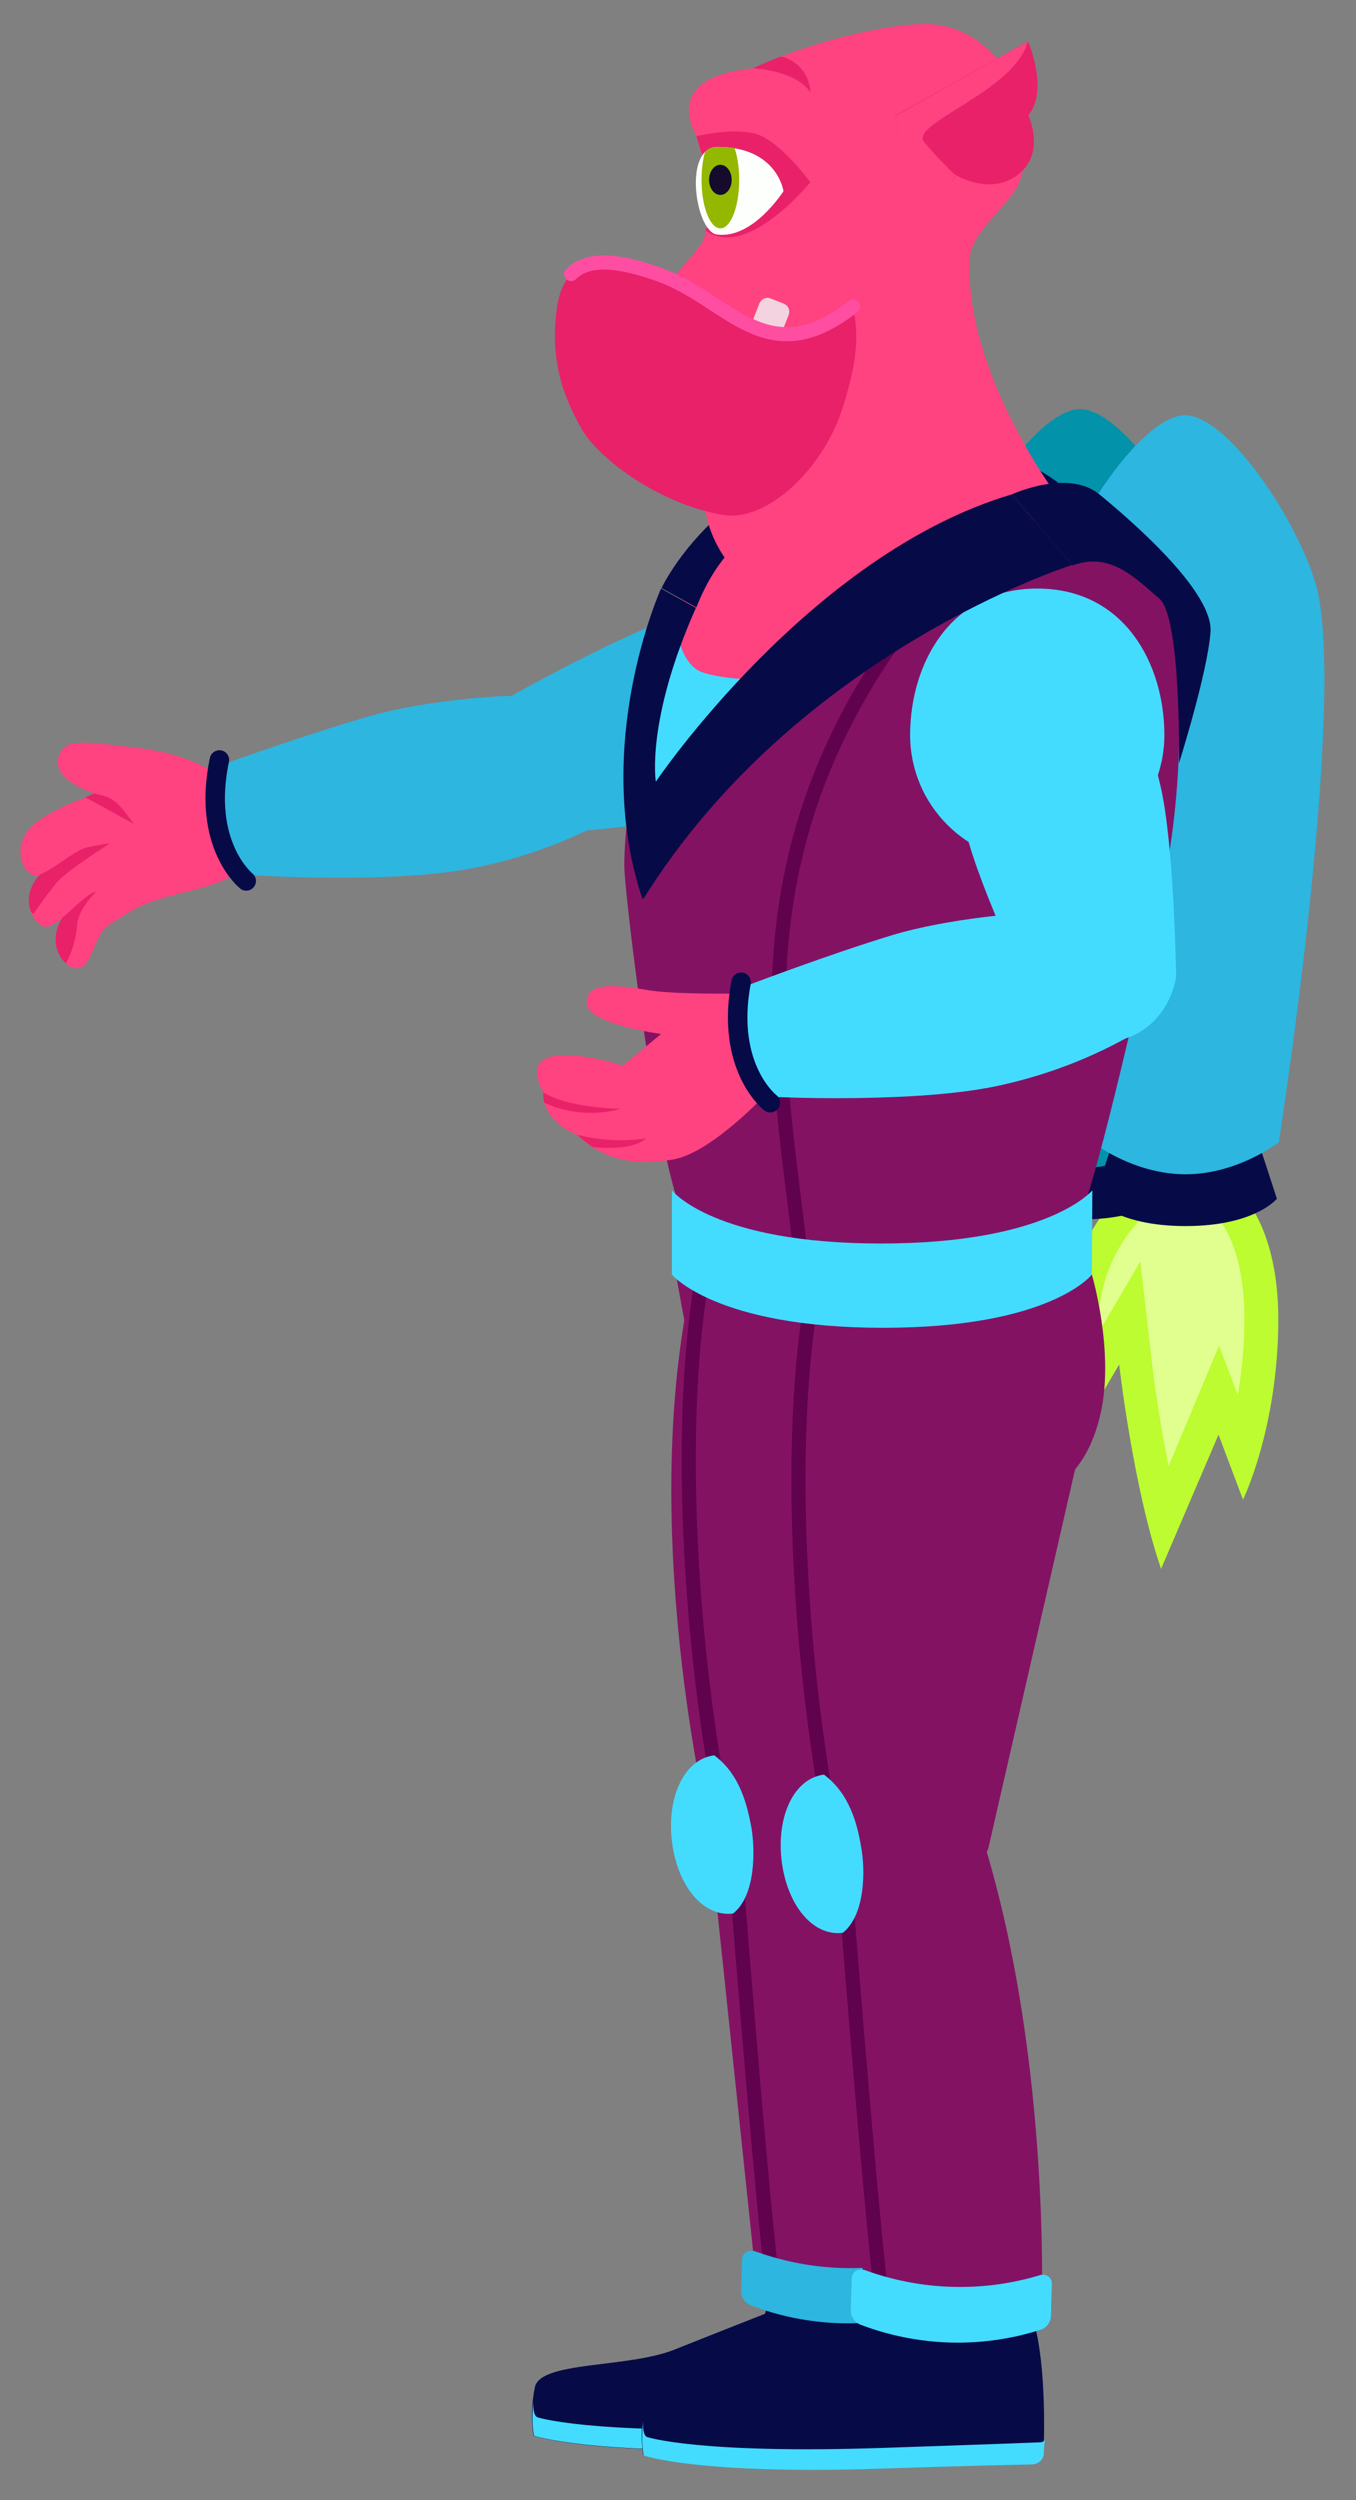 <?xml version="1.0" encoding="utf-8"?>
<!-- Generator: Adobe Illustrator 25.2.0, SVG Export Plug-In . SVG Version: 6.00 Build 0)  -->
<svg version="1.1" id="Layer_1" xmlns="http://www.w3.org/2000/svg" xmlns:xlink="http://www.w3.org/1999/xlink" x="0px" y="0px"
	 viewBox="0 0 288 531" style="enable-background:new 0 0 288 531;" xml:space="preserve">
<rect x="0" y="0" width="288" height="531" fill="#808080" stroke="none"/>
<style type="text/css">
	.st0{fill:#BCFC30;}
	.st1{fill:#E1FF8F;}
	.st2{fill:#060B47;}
	.st3{fill:#0292AA;}
	.st4{fill:#2DB6E0;}
	.st5{fill:#841263;}
	.st6{fill:#FF4280;}
	.st7{fill:#E82169;}
	.st8{fill:none;stroke:#060B47;stroke-width:4.13;stroke-linecap:round;stroke-miterlimit:10;}
	.st9{fill:none;stroke:#60024E;stroke-width:3;stroke-linecap:round;stroke-miterlimit:10;}
	.st10{fill:#43DCFF;}
	.st11{fill:#F2D3DF;}
	.st12{fill:#FDFFFD;}
	.st13{clip-path:url(#SVGID_2_);}
	.st14{fill:#94B700;}
	.st15{fill:#140B2D;}
	.st16{fill:none;stroke:#FF4DA2;stroke-width:3;stroke-linecap:round;stroke-miterlimit:10;}
	.st17{fill:none;stroke:#060B47;stroke-width:4.14;stroke-linecap:round;stroke-miterlimit:10;}
</style>
<g id="rockets">
	<path class="st0" d="M244.1,248.5c-9.8,6.5-16.1,16.9-17.4,28.6c-1.9,17.4,2.2,27.7,2.2,27.7l8.8-15c0,0,3,26.3,8.9,43.4l12.2-28.5
		l5.2,13.8c0,0,7.5-15.3,7.5-38.4C271.5,260.6,263.2,243.7,244.1,248.5z"/>
	<path class="st1" d="M248.2,311.4c-2.4-11.8-3.6-22.4-3.6-22.5l-2.4-21l-9.1,15.5c0.1-1.8,0.2-3.6,0.4-5.6
		c1-9.1,5.8-17.4,13.2-22.8c1.1-0.2,2.3-0.4,3.4-0.4c2.8,0,6.8,0.6,10.1,6.3c2.7,4.6,4.1,11.4,4.1,19.1c0,5.5-0.5,10.9-1.4,16.3
		l-4-10.5L248.2,311.4z"/>
	<path class="st2" d="M248.9,253.2c0,0-4.7,5.8-19.4,5.8s-19.4-5.8-19.4-5.8l6-18.1h27L248.9,253.2z"/>
	<path class="st3" d="M249.2,241.3c0,0-8.7,6.8-19.8,6.8s-19.7-6.8-19.7-6.8S196,154,201.1,125.5c2.3-13,18.6-38.6,28.3-38.6
		s26,25.6,28.4,38.6C262.9,154,249.2,241.3,249.2,241.3z"/>
	<path class="st2" d="M271.2,254.6c0,0-4.7,5.8-19.4,5.8s-19.4-5.8-19.4-5.8l5.9-18.1h27L271.2,254.6z"/>
	<path class="st4" d="M271.6,242.6c0,0-8.7,6.8-19.8,6.8s-19.8-6.8-19.8-6.8s-13.7-87.3-8.6-115.8c2.3-13,18.6-38.6,28.3-38.6
		s26,25.6,28.4,38.6C285.3,155.3,271.6,242.6,271.6,242.6z"/>
</g>
<path id="hips" class="st5" d="M233.8,300c-5.3,24-26.1,20.3-42.2,20.3s-32.7-1.7-38.8-12.8c-4.9-8.9-9.8-40.4-9.8-40.4l88.9,3.6
	C231.9,270.7,236.7,286.9,233.8,300z"/>
<g id="b-hand">
	<path class="st6" d="M14,204.6L14,204.6c-2-1.8-3.4-5.5-0.7-9.8c2.9-4.5,7.9-8.6,10.7-10.7c1.2-0.9,2.1-1.5,2.1-1.5
		c9.5-3.6,9.4,6.3,9.4,6.3s-10,5.9-12.6,7.7s-3.2,7.6-5.7,8.9C16,205.9,14.8,205.5,14,204.6z"/>
	<path class="st7" d="M14,204.6L14,204.6c-2-1.8-3.4-5.5-0.7-9.8c2.9-4.5,7.9-8.6,10.7-10.7c0.6,0,1.2,0.2,1.7,0.6
		c0,0-8.8,6.3-9.3,11.5C16.2,199.2,15.4,202,14,204.6z"/>
	<path class="st6" d="M49.8,164l-24.7,1.5c0,0-6.6,11,1.8,28.4c9.4-5.2,18.5-4.2,24.8-9.6C55.7,180.9,66.2,165,49.8,164z"/>
	<path class="st6" d="M10.2,196.8c-1.2,0.3-2.8-1-3.6-3c-0.9-2.2-0.7-5.4,2.2-8.3c3.6-3.6,9.1-6.4,12.3-7.9c1.7-0.8,2.8-1.2,2.8-1.2
		c10-1.4,8.9,9.5,8.9,9.5s-9.9,2.4-12.8,3.6S12.9,196.1,10.2,196.8z"/>
	<path class="st7" d="M7.1,194.1l-0.5-0.4c-0.9-2.2-0.7-5.4,2.2-8.3c3.6-3.6,9.1-6.4,12.3-7.9l2.6,1.4c0,0-9.6,6-11.8,8.7
		S7.1,194.1,7.1,194.1z"/>
	<path class="st6" d="M24,167.6c0,0-10.1,2.4-16.2,7S5,186.2,7.7,185.9s7.6-5.1,10.7-5.9s13.2-2,13.2-2S34.2,167.5,24,167.6z"/>
	<polygon class="st7" points="18.1,169.3 33.9,178 30.9,164.3 	"/>
	<path class="st6" d="M47.6,165.6c0,0-5.6-5.2-17.9-6.7s-15.9-2.1-17.2,1.7s3.5,7,9.4,8.4s5.5,9.8,15.6,11.1S54.4,170.3,47.6,165.6z
		"/>
</g>
<path id="b-arm" class="st4" d="M107.9,148.2c0,0-8.9,6.6-5.6,17.5s14.3,11.4,14.3,11.4s28.2-2.1,40.5-5.8s22.5-7.2,29.1-11.4
	c4.6-2.9,11.7-8.4,7.6-21.9s-13-14.2-18.4-14c-7.8,0.2-18.3,2.9-30.6,6.6C132.5,134.3,107.9,148.2,107.9,148.2z"/>
<g id="b-forearm">
	<path class="st4" d="M54,185.9c0,0-6.2-1.9-7.6-9.7c-1.8-9.7,2.2-14.3,2.2-14.3s17-6.1,29.9-9.8s29.2-4.3,29.2-4.3
		c6.6,0.6,12.7,3.9,16.8,9.1c8,10.3,7.6,15.5,7.6,15.5c-9.4,5.5-19.7,9.5-30.3,11.7C84.3,187.9,54,185.9,54,185.9z"/>
	<path class="st8" d="M52.3,187.1c0,0-9.5-7.6-5.7-25.7"/>
</g>
<g id="b-thigh">
	<path class="st5" d="M186.5,388.5c0,0-3.8,10.4-17.9,10.4s-17.9-10.4-17.9-10.4s-15.9-65.6-3.2-118.8c2.5-10.2,13.7-15.8,26.8-12.1
		c16.1,4.6,31.9,45.4,31.9,45.4L186.5,388.5z"/>
	<path class="st9" d="M150.3,265.4c-7.1,31.8-4.2,84.4,4.1,124.2"/>
</g>
<g id="b-calf">
	<path class="st2" d="M194.3,484.5c4.2,6.2,4.3,23.2,4.1,30.8c-0.1,2.1-1.8,3.8-3.9,3.9c-5,0.1-15,0.4-30.8,0.9
		c-39,1.3-50.4-2.8-50.4-2.8c-0.5-3.4-0.4-6.9,0.3-10.3c1.2-5.6,19.7-4,29.7-8s19.2-7.6,19.2-7.6C166.9,471.4,185.7,472,194.3,484.5
		z"/>
	<path class="st10" d="M198.4,516.8c0,1.3-1.1,2.3-2.4,2.4c-4.3,0.1-14.7,0.3-32.2,0.9c-39,1.2-50.4-2.8-50.4-2.8
		c-0.4-2.4-0.4-4.9-0.1-7.3c-0.2,3.3,0.9,3.4,0.9,3.4s10.8,3.6,49.8,2.3c23.9-0.8,33.8-1.2,33.8-1.2s0.8-0.1,0.9-0.8
		C198.4,514.9,198.4,516,198.4,516.8z"/>
	<path class="st5" d="M197.9,488.1l-37.5-5.7l-10.1-96.1c0,0,32.8-7.5,35.4,1C200.2,434.6,197.9,488.1,197.9,488.1z"/>
	<path class="st9" d="M155.8,391.2c0,0,5.2,67.9,8.5,96.1"/>
	<path class="st10" d="M159.6,388.2c0.8,4.8,0.9,14.4-3.9,18.2c-6.5,0.8-11.9-6.1-13-15.4s2.6-17.4,9-18.2
		C157.2,376.9,158.7,383.4,159.6,388.2z"/>
	<path class="st4" d="M199.9,487.7c0,1.3-0.9,2.5-2.2,3c-12.5,4-26,3.6-38.3-1.1c-1.2-0.5-2-1.7-2-3.1l0.2-6.6c0-1.1,0.9-1.9,2-1.9
		c0.2,0,0.4,0.1,0.7,0.1c12,4.4,25.1,4.8,37.3,1.1c1-0.3,2.1,0.2,2.4,1.2c0.1,0.2,0.1,0.4,0.1,0.7L199.9,487.7z"/>
</g>
<g id="f-thigh">
	<path class="st5" d="M209.9,392.6c0,0-3.8,10.4-17.9,10.4s-18-10.4-18-10.4s-16-65.6-3.2-118.8c2.5-10.2,13.7-15.8,26.8-12.1
		c16.1,4.6,31.9,45.3,31.9,45.3L209.9,392.6z"/>
	<path class="st9" d="M173.6,269.5c-7.1,31.8-4.2,84.4,4.1,124.2"/>
</g>
<g id="f-calf">
	<path class="st2" d="M217.6,488.6c4.2,6.2,4.3,23.2,4.1,30.8c-0.1,2.1-1.8,3.8-3.9,3.9c-5,0.1-15,0.4-30.8,0.9
		c-39,1.3-50.4-2.8-50.4-2.8c-0.5-3.4-0.4-6.9,0.3-10.3c1.2-5.6,19.7-4,29.7-8s19.2-7.6,19.2-7.6C190.2,475.5,209,476.1,217.6,488.6
		z"/>
	<path class="st10" d="M221.7,521c0,1.3-1.1,2.3-2.4,2.4c-4.3,0.1-14.7,0.3-32.2,0.9c-39,1.3-50.4-2.8-50.4-2.8
		c-0.4-2.4-0.4-4.9-0.1-7.3c-0.2,3.3,0.9,3.4,0.9,3.4s10.8,3.6,49.8,2.3c23.9-0.8,33.8-1.2,33.8-1.2s0.8-0.1,0.9-0.8
		C221.8,519,221.7,520.1,221.7,521z"/>
	<path class="st5" d="M221.2,492.2l-37.5-5.7l-10.1-96.1c0,0,32.9-7.5,35.4,1C223.5,438.8,221.2,492.2,221.2,492.2z"/>
	<path class="st9" d="M179.1,395.3c0,0,5.2,67.9,8.5,96.2"/>
	<path class="st10" d="M182.9,392.3c0.9,4.8,0.9,14.4-3.9,18.2c-6.5,0.8-11.9-6.1-13-15.4s2.6-17.4,9-18.2
		C180.5,381,182.1,387.5,182.9,392.3z"/>
	<path class="st10" d="M223.2,491.8c0,1.4-0.9,2.6-2.2,3c-12.5,4-26,3.6-38.3-1.1c-1.2-0.5-2-1.7-2-3.1l0.2-6.7c0-1.1,0.9-1.9,2-1.9
		c0.2,0,0.4,0.1,0.7,0.1c12,4.4,25.1,4.8,37.3,1.1c1-0.3,2.1,0.2,2.4,1.2c0.1,0.2,0.1,0.4,0.1,0.7L223.2,491.8z"/>
</g>
<g id="torso">
	<path class="st6" d="M172.1,105c0,0-18,3.7-24.2,16.9s-15.4,26.4-8.5,56.5c0,0,68.3-59,81.1-63.1s10.1-0.5,3.9-10.3
		S172.1,105,172.1,105z"/>
	<path class="st2" d="M140.5,124.9c0,0,7.7-16.7,28.6-26.1s45.8-5.9,58.6,6.2s18.4,18.4,18.4,18.4s-6.4-9.4-20.6-6
		s-14.8-20.6-35.1-16.8c-30.4,5.7-38.3,17.9-42.5,28.4L140.5,124.9z"/>
	<path class="st5" d="M247.7,184.8c-0.9,4.6-11.4,52.4-16.7,69.1c-5.5,17.6-31.3,19-42.2,19.2c-11.2,0.2-39.2,0.3-45.1-18.7
		c-5.5-17.7-11.1-65.7-11.1-70.3c-0.1-16,6.7-39.2,6.7-39.2s-1.7,22.9,0,25.2c0,0,17.9-29.2,85-65c4.7,2.3,20.3,14.7,21.8,18.4
		C252,138.6,251.3,165.7,247.7,184.8z"/>
	<path class="st9" d="M202.6,120.1c-52,58.4-35.6,109.8-31.8,153.8"/>
	<path class="st10" d="M143.2,126.5c0,0-0.7,14.3,6.3,16.4s17.2,1.3,17.2,1.3l-27.5,34.3C139.3,178.5,134.2,161.1,143.2,126.5z"/>
	<path class="st10" d="M247.3,156.1c0,14.9-12.1,27-27,27s-27-12.1-27-27s8.4-31.1,27-31.1S247.3,141.1,247.3,156.1z"/>
	<path class="st2" d="M139.3,166.1c0,0-2.2-12.9,8.5-37l-7.4-4.1c0,0-15,33.1-3.9,66.1L139.3,166.1z"/>
	<path class="st10" d="M231.9,270.7c0,0-8.7,11.3-44.3,11.3s-44.9-11.3-44.9-11.3v-17.9c0,0,8.7,11.3,44.4,11.3s44.9-11.3,44.9-11.3
		L231.9,270.7z"/>
</g>
<g id="head">
	<path class="st6" d="M224.3,105c0,0-17.1,25.2-44.2,25.2S150,109.3,150,109.3c-1.9-10.5-24.7-27.3-6.1-51.4c1-1.3,5.1-5.6,5.6-7.2
		c2.3-7.8-0.6-18.6-1.6-21.8c-0.2-0.6-7.8-12.5,12.1-14.4c1.8-0.9,3.8-1.7,5.9-2.5c10.5-4,23.1-6.9,30.6-6.9
		c15.2,0,25.2,17.7,20.1,33.3c-1.5,4.6-10.3,10.7-10.6,16.2C204.5,78.3,224.3,105,224.3,105z"/>
	<path class="st7" d="M172.1,38.7c0,0-13.4,16.6-22.2,10.3c2.3-7.8-1-16.8-2-20.1c2.4-0.5,8.5-1.6,12.5-0.5
		C165.5,29.7,172.1,38.7,172.1,38.7z"/>
	<path class="st7" d="M218.4,24.5c0,0,3.8,8-2.2,12.6s-13.3,0-13.3,0c-0.2,0.6-0.4,1.2-0.8,1.7c-0.8,1.4-2.3,2.3-3.9,2.3
		c-6.8,0-8-16.6-8-16.6l28.1-15.7C218.4,8.8,222.8,19.2,218.4,24.5z"/>
	<path class="st6" d="M196.3,30.2c2.1,2.5,4.3,4.8,6.6,7l-0.8,1.7c-0.8,1.4-2.3,2.3-3.9,2.3c-6.8,0-8-16.6-8-16.6l28.1-15.8
		C215.5,19.5,193,26.2,196.3,30.2z"/>
	<path class="st11" d="M162.4,74.8l-2.8-1.1c-0.9-0.4-1.4-1.4-1-2.4l2.7-6.9c0.4-0.9,1.4-1.4,2.4-1l2.8,1.1c0.9,0.4,1.4,1.4,1,2.4
		l-2.7,6.9C164.4,74.7,163.3,75.2,162.4,74.8z"/>
	<path class="st7" d="M178.9,86.8c-4.2,13.1-16.1,23.9-25,22.6c-13.2-2-26.9-11.8-30.6-18.7c-2.7-5-6.8-12.9-5-25.4
		c1.5-10.6,9.4-11.4,22.2-6.6c14.3,5.3,22.5,20.9,40.7,6.6C182.6,72,181.7,78,178.9,86.8z"/>
	<path class="st12" d="M166.4,40.6c0,0-1.3-9.4-14-9.4c-7.4,0-4.7,17.9-0.2,18.6C159.9,50.9,166.4,40.6,166.4,40.6z"/>
	<g>
		<g>
			<defs>
				<path id="SVGID_1_" d="M166.4,40.6c0,0-1.3-9.4-14-9.4c-7.4,0-4.7,17.9-0.2,18.6C159.9,50.9,166.4,40.6,166.4,40.6z"/>
			</defs>
			<clipPath id="SVGID_2_">
				<use xlink:href="#SVGID_1_"  style="overflow:visible;"/>
			</clipPath>
			<g class="st13">
				<ellipse class="st14" cx="153" cy="38.2" rx="4" ry="10.3"/>
				<ellipse class="st15" cx="153" cy="38.2" rx="2.4" ry="3.2"/>
			</g>
		</g>
	</g>
	<path class="st7" d="M172.1,19.6c-3.1-4.7-12.1-5.1-12.1-5.1c1.8-0.9,3.8-1.7,5.9-2.5C169.4,12.8,172,15.9,172.1,19.6z"/>
	<path class="st16" d="M121.3,58.2c3.6-3.6,10.2-3,19.2,0.3c14.3,5.3,22.5,20.9,40.7,6.6"/>
</g>
<g id="f-hand">
	<path class="st6" d="M124.6,213c0,4.5,15.8,6.6,15.8,6.6l-8.1,6.7c0,0-24.2-7.7-16.9,5.7c-0.1,0.7,0,1.5,0.2,2.2
		c0.8,3,3.7,5.5,6.9,6.8c1,1,2.1,1.8,3.3,2.6c5.6,3.6,11.4,3.6,16.9,2.7c6.6-1,15.2-9.1,19.1-13l0.7-0.7c0.9-0.9,1.4-1.4,1.4-1.4
		l1.7-20.3c0,0-2.6,0.1-6.2,0.1h-1.8c-6.7,0.1-15.8,0-19.9-0.7C130.6,209.1,124.6,208.5,124.6,213z"/>
	<path class="st7" d="M115.4,232c-0.1,0.7,0,1.5,0.2,2.2c5.1,2.3,10.8,2.8,16.2,1.3C131.9,235.5,120.8,235.4,115.4,232z"/>
	<path class="st7" d="M122.6,241c1,1,2.1,1.8,3.3,2.6c3.8,0.4,8.9,0.3,11.3-1.8C132.3,242.5,127.3,242.2,122.6,241z"/>
</g>
<path id="f-arm" class="st10" d="M249.8,207.4c0,0-1.3,11-12.3,13.6s-17.1-6.6-17.1-6.6s-12.4-25.5-15.3-38s-5.1-23.1-4.8-30.9
	c0.2-5.5,1.4-14.3,15.1-17.6s18.8,4.1,21.4,8.9c3.8,6.8,6.6,17.3,9.6,29.8C249.4,179,249.8,207.4,249.8,207.4z"/>
<g id="f-forearm">
	<path class="st10" d="M165.3,233c0,0-6.2-1.8-7.8-9.6c-2-9.7,2-14.4,2-14.4s16.9-6.4,29.7-10.3s29.1-4.8,29.1-4.8
		c6.6,0.5,12.8,3.7,16.9,8.9c8.2,10.2,7.9,15.4,7.9,15.4c-9.3,5.7-19.5,9.8-30.2,12.2C195.6,234.4,165.3,233,165.3,233z"/>
	<path class="st17" d="M163.6,234.2c0,0-9.6-7.4-6.2-25.6"/>
</g>
<g id="collar">
	<path class="st2" d="M214.9,105l12.8,15c0,0-58.3,18.3-91.1,71c-0.1-15.1,2.7-25,2.7-25S171.9,117.7,214.9,105z"/>
	<path class="st2" d="M214.9,105c0,0,11.9-5.5,18.6,0s24.2,20.6,23.6,29.2s-6.7,27.9-6.7,27.9s0.5-31.1-4.2-35s-10.2-10.1-18.4-7
		L214.9,105z"/>
</g>
</svg>
